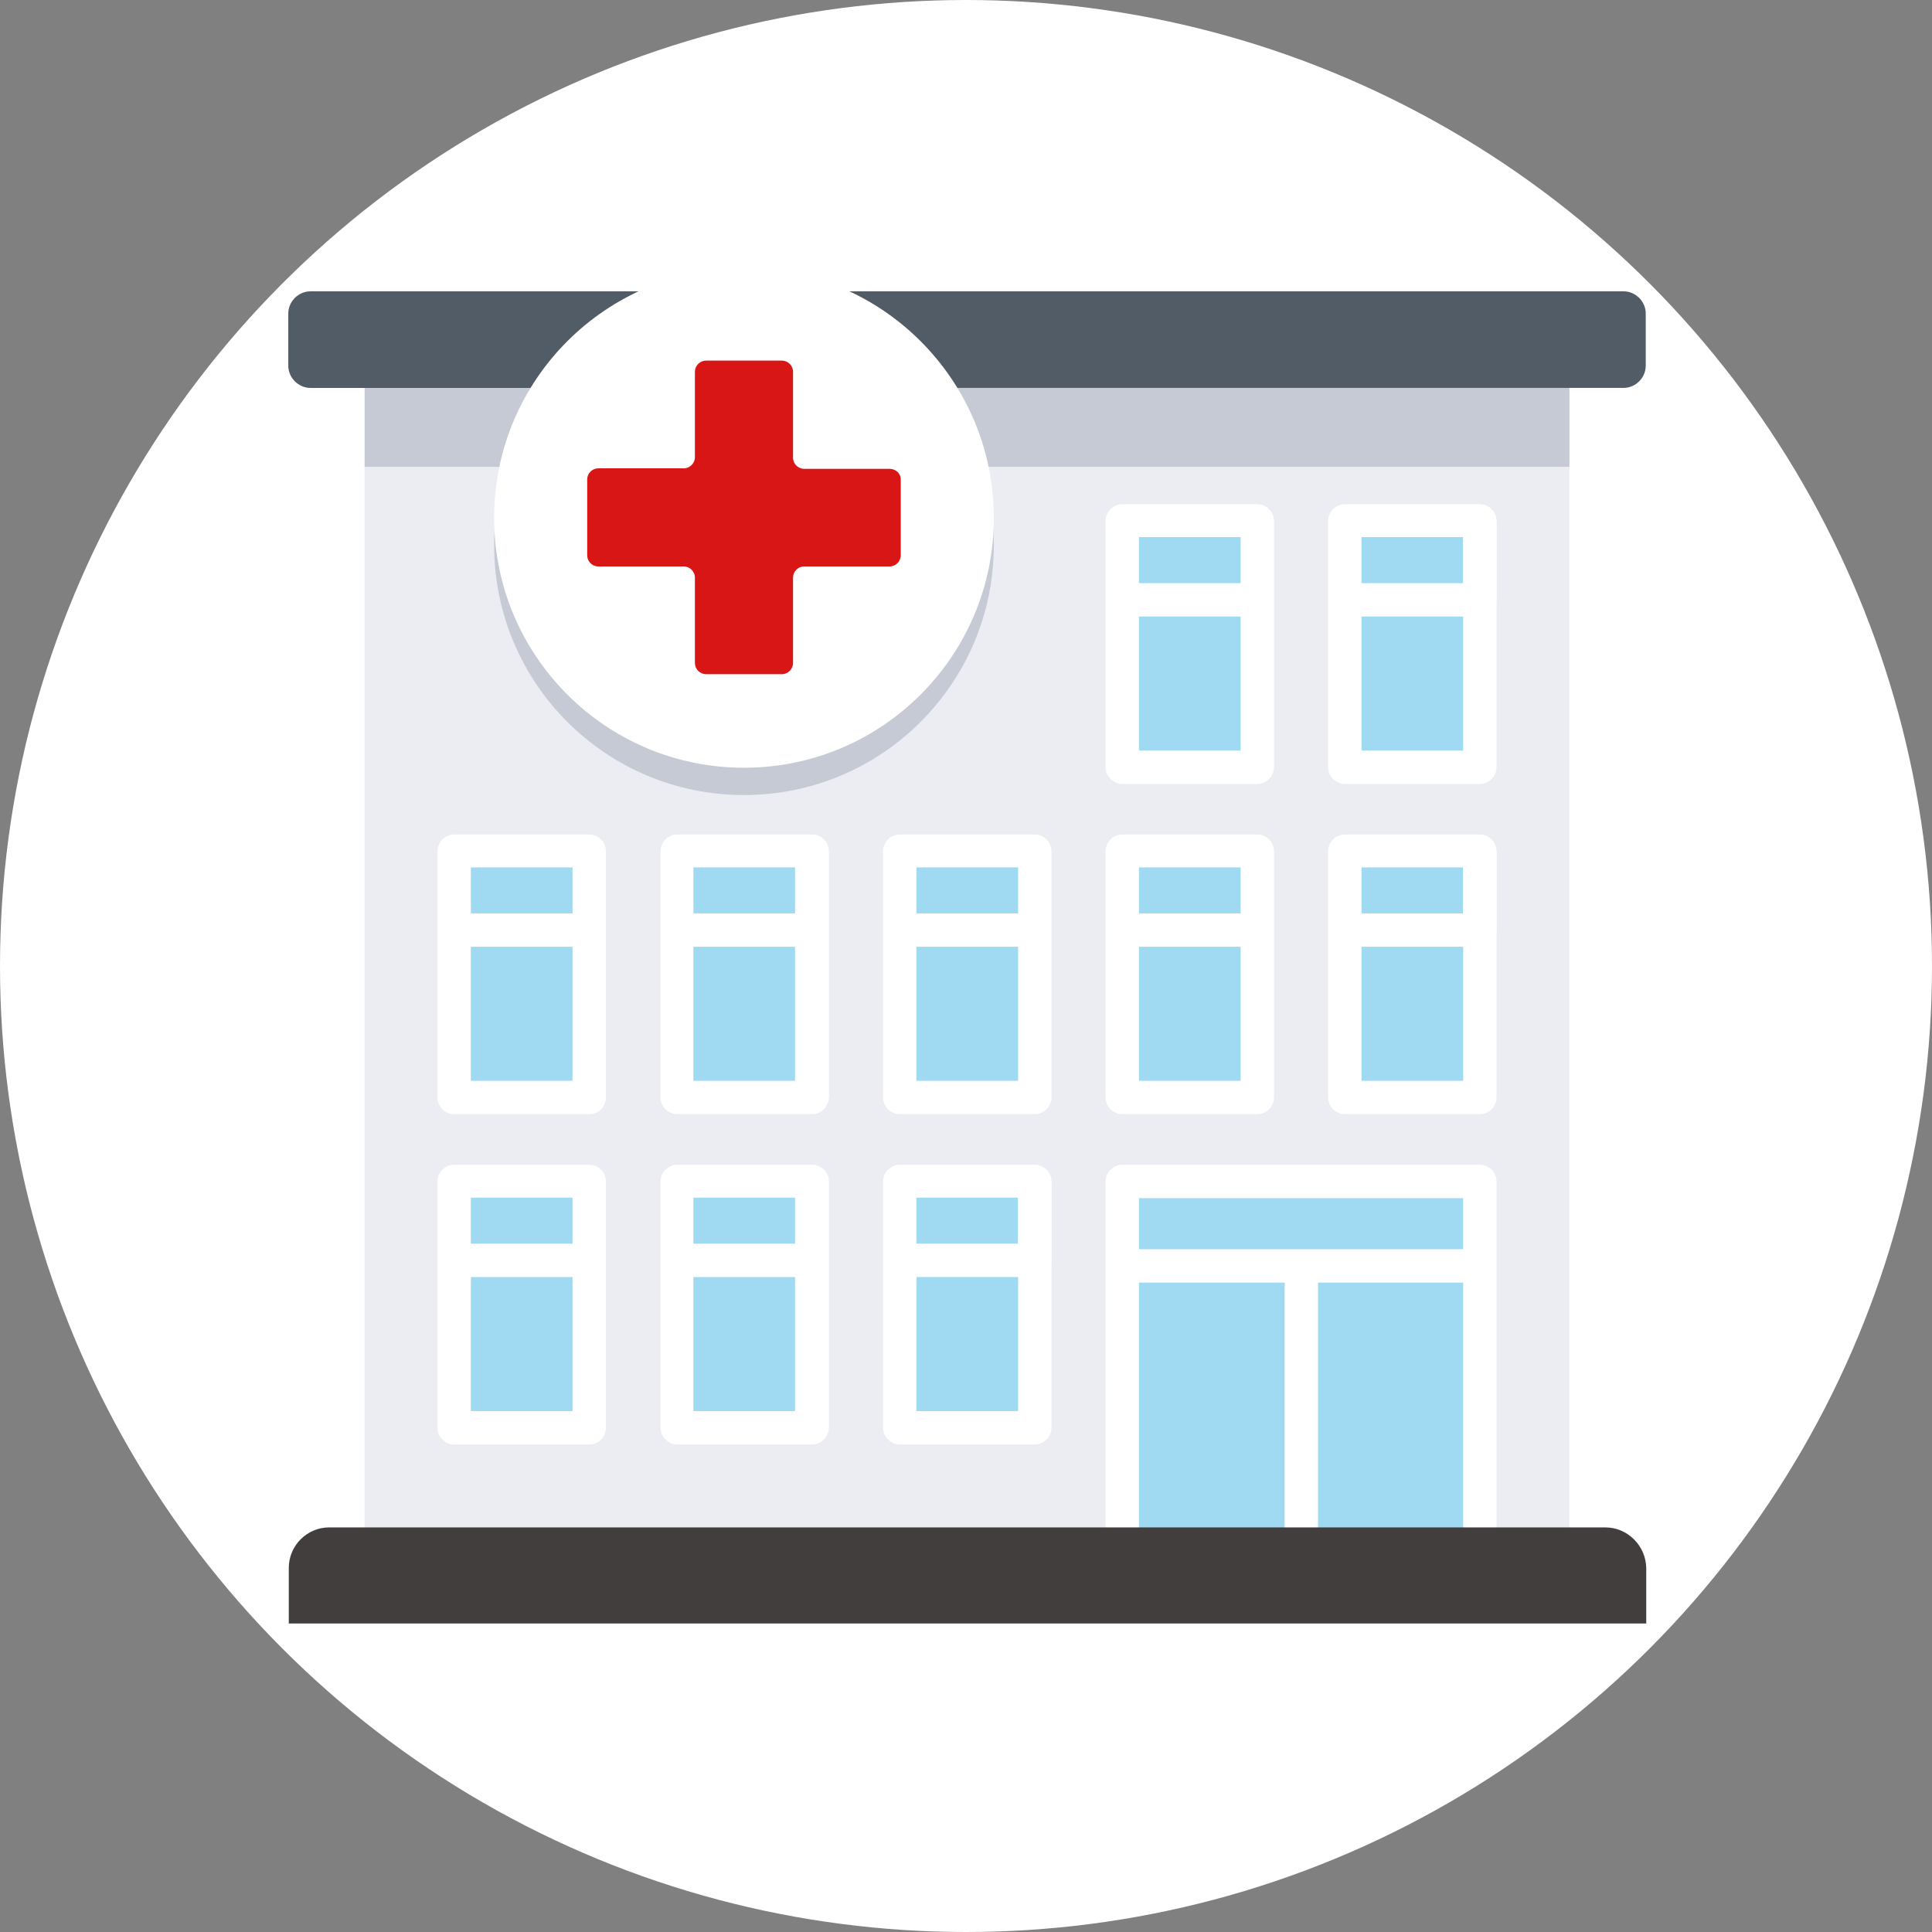 <?xml version="1.0" encoding="utf-8"?>
<!-- Generator: Adobe Illustrator 23.0.1, SVG Export Plug-In . SVG Version: 6.00 Build 0)  -->
<!DOCTYPE svg PUBLIC "-//W3C//DTD SVG 1.1//EN" "http://www.w3.org/Graphics/SVG/1.1/DTD/svg11.dtd">
<svg version="1.1" id="Layer_1" xmlns:x="http://ns.adobe.com/Extensibility/1.0/" xmlns:i="http://ns.adobe.com/AdobeIllustrator/10.0/" xmlns:graph="http://ns.adobe.com/Graphs/1.0/"
	 xmlns="http://www.w3.org/2000/svg" xmlns:xlink="http://www.w3.org/1999/xlink" x="0px" y="0px" viewBox="0 0 382 382"
	 style="enable-background:new 0 0 382 382;" xml:space="preserve">
<rect x="0" y="0" width="382" height="382" fill="#808080" stroke="none"/>
<style type="text/css">
	.st0{fill:#FFFFFF;}
	.st1{fill:#ECEDF2;}
	.st2{fill:#C6CAD5;}
	.st3{fill:#525C66;}
	.st4{fill:#D81616;}
	.st5{fill:#A0D9F2;}
	.st6{fill:#423E3E;}
</style>
<g>
	<circle class="st0" cx="191" cy="191" r="191"/>
	<g>
		<polyline class="st1" points="189.2,67.2 310.3,67.2 310.3,311.5 72.1,311.5 72.1,67.2 104.9,67.2 		"/>
		<polyline class="st2" points="189.2,67.2 310.3,67.2 310.3,92.3 72.1,92.3 72.1,67.2 104.9,67.2 		"/>
		<path class="st3" d="M156.8,76.7h153.6H321c2.4,0,4.4-2,4.4-4.4V62c0-2.4-2-4.4-4.4-4.4H168h-41.9H61.4c-2.4,0-4.4,2-4.4,4.4v10.3
			c0,2.4,2,4.4,4.4,4.4h10.7h57.8"/>
		<circle class="st2" cx="147.1" cy="107.8" r="49.4"/>
		<circle class="st0" cx="147.1" cy="102.4" r="49.4"/>
		<path class="st4" d="M175.9,92.7h-16.9c-1.2,0-2.2-1-2.2-2.2V73.5c0-1.2-1-2.2-2.2-2.2h-15c-1.2,0-2.2,1-2.2,2.2v16.9
			c0,1.2-1,2.2-2.2,2.2h-16.9c-1.2,0-2.2,1-2.2,2.2v15c0,1.2,1,2.2,2.2,2.2h16.9c1.2,0,2.2,1,2.2,2.2v16.9c0,1.2,1,2.2,2.2,2.2h15
			c1.2,0,2.2-1,2.2-2.2v-16.9c0-1.2,1-2.2,2.2-2.2h16.9c1.2,0,2.2-1,2.2-2.2v-15C178.1,93.6,177.1,92.7,175.9,92.7z"/>
		<g>
			<rect x="221.9" y="168.3" class="st5" width="26.7" height="48.7"/>
			<rect x="133.9" y="168.3" class="st5" width="26.7" height="48.7"/>
			<rect x="265.9" y="168.3" class="st5" width="26.7" height="48.7"/>
			<rect x="177.9" y="168.3" class="st5" width="26.7" height="48.7"/>
			<rect x="89.8" y="168.3" class="st5" width="26.7" height="48.7"/>
			<rect x="133.9" y="233.6" class="st5" width="26.7" height="48.7"/>
			<rect x="177.9" y="233.6" class="st5" width="26.7" height="48.7"/>
			<rect x="89.8" y="233.6" class="st5" width="26.7" height="48.7"/>
			<rect x="221.9" y="103" class="st5" width="26.7" height="48.7"/>
			<rect x="265.9" y="103" class="st5" width="26.7" height="48.7"/>
		</g>
		<g>
			<path class="st0" d="M248.6,220.3h-26.7c-1.8,0-3.3-1.5-3.3-3.3v-48.7c0-1.8,1.5-3.3,3.3-3.3h26.7c1.8,0,3.3,1.5,3.3,3.3V217
				C251.9,218.8,250.4,220.3,248.6,220.3z M225.2,213.7h20.1v-42.2h-20.1V213.7z"/>
			<path class="st0" d="M160.6,220.3h-26.7c-1.8,0-3.3-1.5-3.3-3.3v-48.7c0-1.8,1.5-3.3,3.3-3.3h26.7c1.8,0,3.3,1.5,3.3,3.3V217
				C163.8,218.8,162.4,220.3,160.6,220.3z M137.1,213.7h20.1v-42.2h-20.1V213.7z"/>
			<path class="st0" d="M292.6,220.3h-26.7c-1.8,0-3.3-1.5-3.3-3.3v-48.7c0-1.8,1.5-3.3,3.3-3.3h26.7c1.8,0,3.3,1.5,3.3,3.3V217
				C295.9,218.8,294.4,220.3,292.6,220.3z M269.2,213.7h20.1v-42.2h-20.1V213.7z"/>
			<path class="st0" d="M204.6,220.3h-26.7c-1.8,0-3.3-1.5-3.3-3.3v-48.7c0-1.8,1.5-3.3,3.3-3.3h26.7c1.8,0,3.3,1.5,3.3,3.3V217
				C207.9,218.8,206.4,220.3,204.6,220.3z M181.2,213.7h20.1v-42.2h-20.1V213.7L181.2,213.7z"/>
			<path class="st0" d="M116.5,220.3H89.8c-1.8,0-3.3-1.5-3.3-3.3v-48.7c0-1.8,1.5-3.3,3.3-3.3h26.7c1.8,0,3.3,1.5,3.3,3.3V217
				C119.8,218.8,118.4,220.3,116.5,220.3z M93.1,213.7h20.1v-42.2H93.1V213.7z"/>
		</g>
		<polygon class="st5" points="292.6,233.6 221.9,233.6 221.9,302 292.6,307.5 		"/>
		<g>
			<path class="st0" d="M295.9,304.7h-6.6v-67.8h-64.1v67.8h-6.6v-71.1c0-1.8,1.5-3.3,3.3-3.3h70.7c1.8,0,3.3,1.5,3.3,3.3
				L295.9,304.7L295.9,304.7z"/>
			<path class="st0" d="M160.6,285.6h-26.7c-1.8,0-3.3-1.5-3.3-3.3v-48.7c0-1.8,1.5-3.3,3.3-3.3h26.7c1.8,0,3.3,1.5,3.3,3.3v48.7
				C163.8,284.1,162.4,285.6,160.6,285.6z M137.1,279h20.1v-42.2h-20.1V279z"/>
			<path class="st0" d="M204.6,285.6h-26.7c-1.8,0-3.3-1.5-3.3-3.3v-48.7c0-1.8,1.5-3.3,3.3-3.3h26.7c1.8,0,3.3,1.5,3.3,3.3v48.7
				C207.9,284.1,206.4,285.6,204.6,285.6z M181.2,279h20.1v-42.2h-20.1V279L181.2,279z"/>
			<path class="st0" d="M116.5,285.6H89.8c-1.8,0-3.3-1.5-3.3-3.3v-48.7c0-1.8,1.5-3.3,3.3-3.3h26.7c1.8,0,3.3,1.5,3.3,3.3v48.7
				C119.8,284.1,118.4,285.6,116.5,285.6z M93.1,279h20.1v-42.2H93.1V279z"/>
			<path class="st0" d="M248.6,155h-26.7c-1.8,0-3.3-1.5-3.3-3.3V103c0-1.8,1.5-3.3,3.3-3.3h26.7c1.8,0,3.3,1.5,3.3,3.3v48.7
				C251.9,153.5,250.4,155,248.6,155z M225.2,148.4h20.1v-42.2h-20.1V148.4z"/>
			<path class="st0" d="M292.6,155h-26.7c-1.8,0-3.3-1.5-3.3-3.3V103c0-1.8,1.5-3.3,3.3-3.3h26.7c1.8,0,3.3,1.5,3.3,3.3v48.7
				C295.9,153.5,294.4,155,292.6,155z M269.2,148.4h20.1v-42.2h-20.1V148.4z"/>
			<rect x="221.9" y="247" class="st0" width="70.7" height="6.6"/>
			<rect x="254" y="250.3" class="st0" width="6.6" height="57.2"/>
			<rect x="133.9" y="245.9" class="st0" width="26.7" height="6.6"/>
			<path class="st0" d="M204.6,252.5h-26.7v-6.6h23.4v-12.3h6.6v15.6C207.9,251,206.4,252.5,204.6,252.5z"/>
			<rect x="89.8" y="245.9" class="st0" width="26.7" height="6.6"/>
			<path class="st0" d="M292.6,187.2h-26.7v-6.6h23.4v-12.3h6.6v15.6C295.9,185.7,294.4,187.2,292.6,187.2z"/>
			<rect x="177.9" y="180.6" class="st0" width="26.7" height="6.6"/>
			<rect x="89.8" y="180.6" class="st0" width="26.7" height="6.6"/>
			<rect x="133.9" y="180.6" class="st0" width="26.7" height="6.6"/>
			<rect x="221.9" y="180.6" class="st0" width="26.7" height="6.6"/>
			<path class="st0" d="M292.6,121.9h-26.7v-6.6h23.4V103h6.6v15.6C295.9,120.4,294.4,121.9,292.6,121.9z"/>
			<rect x="221.9" y="115.3" class="st0" width="26.7" height="6.6"/>
		</g>
		<path class="st6" d="M317.4,302H65.1c-4.4,0-8,3.6-8,8v11h268.4v-11C325.4,305.6,321.8,302,317.4,302z"/>
	</g>
</g>
</svg>
